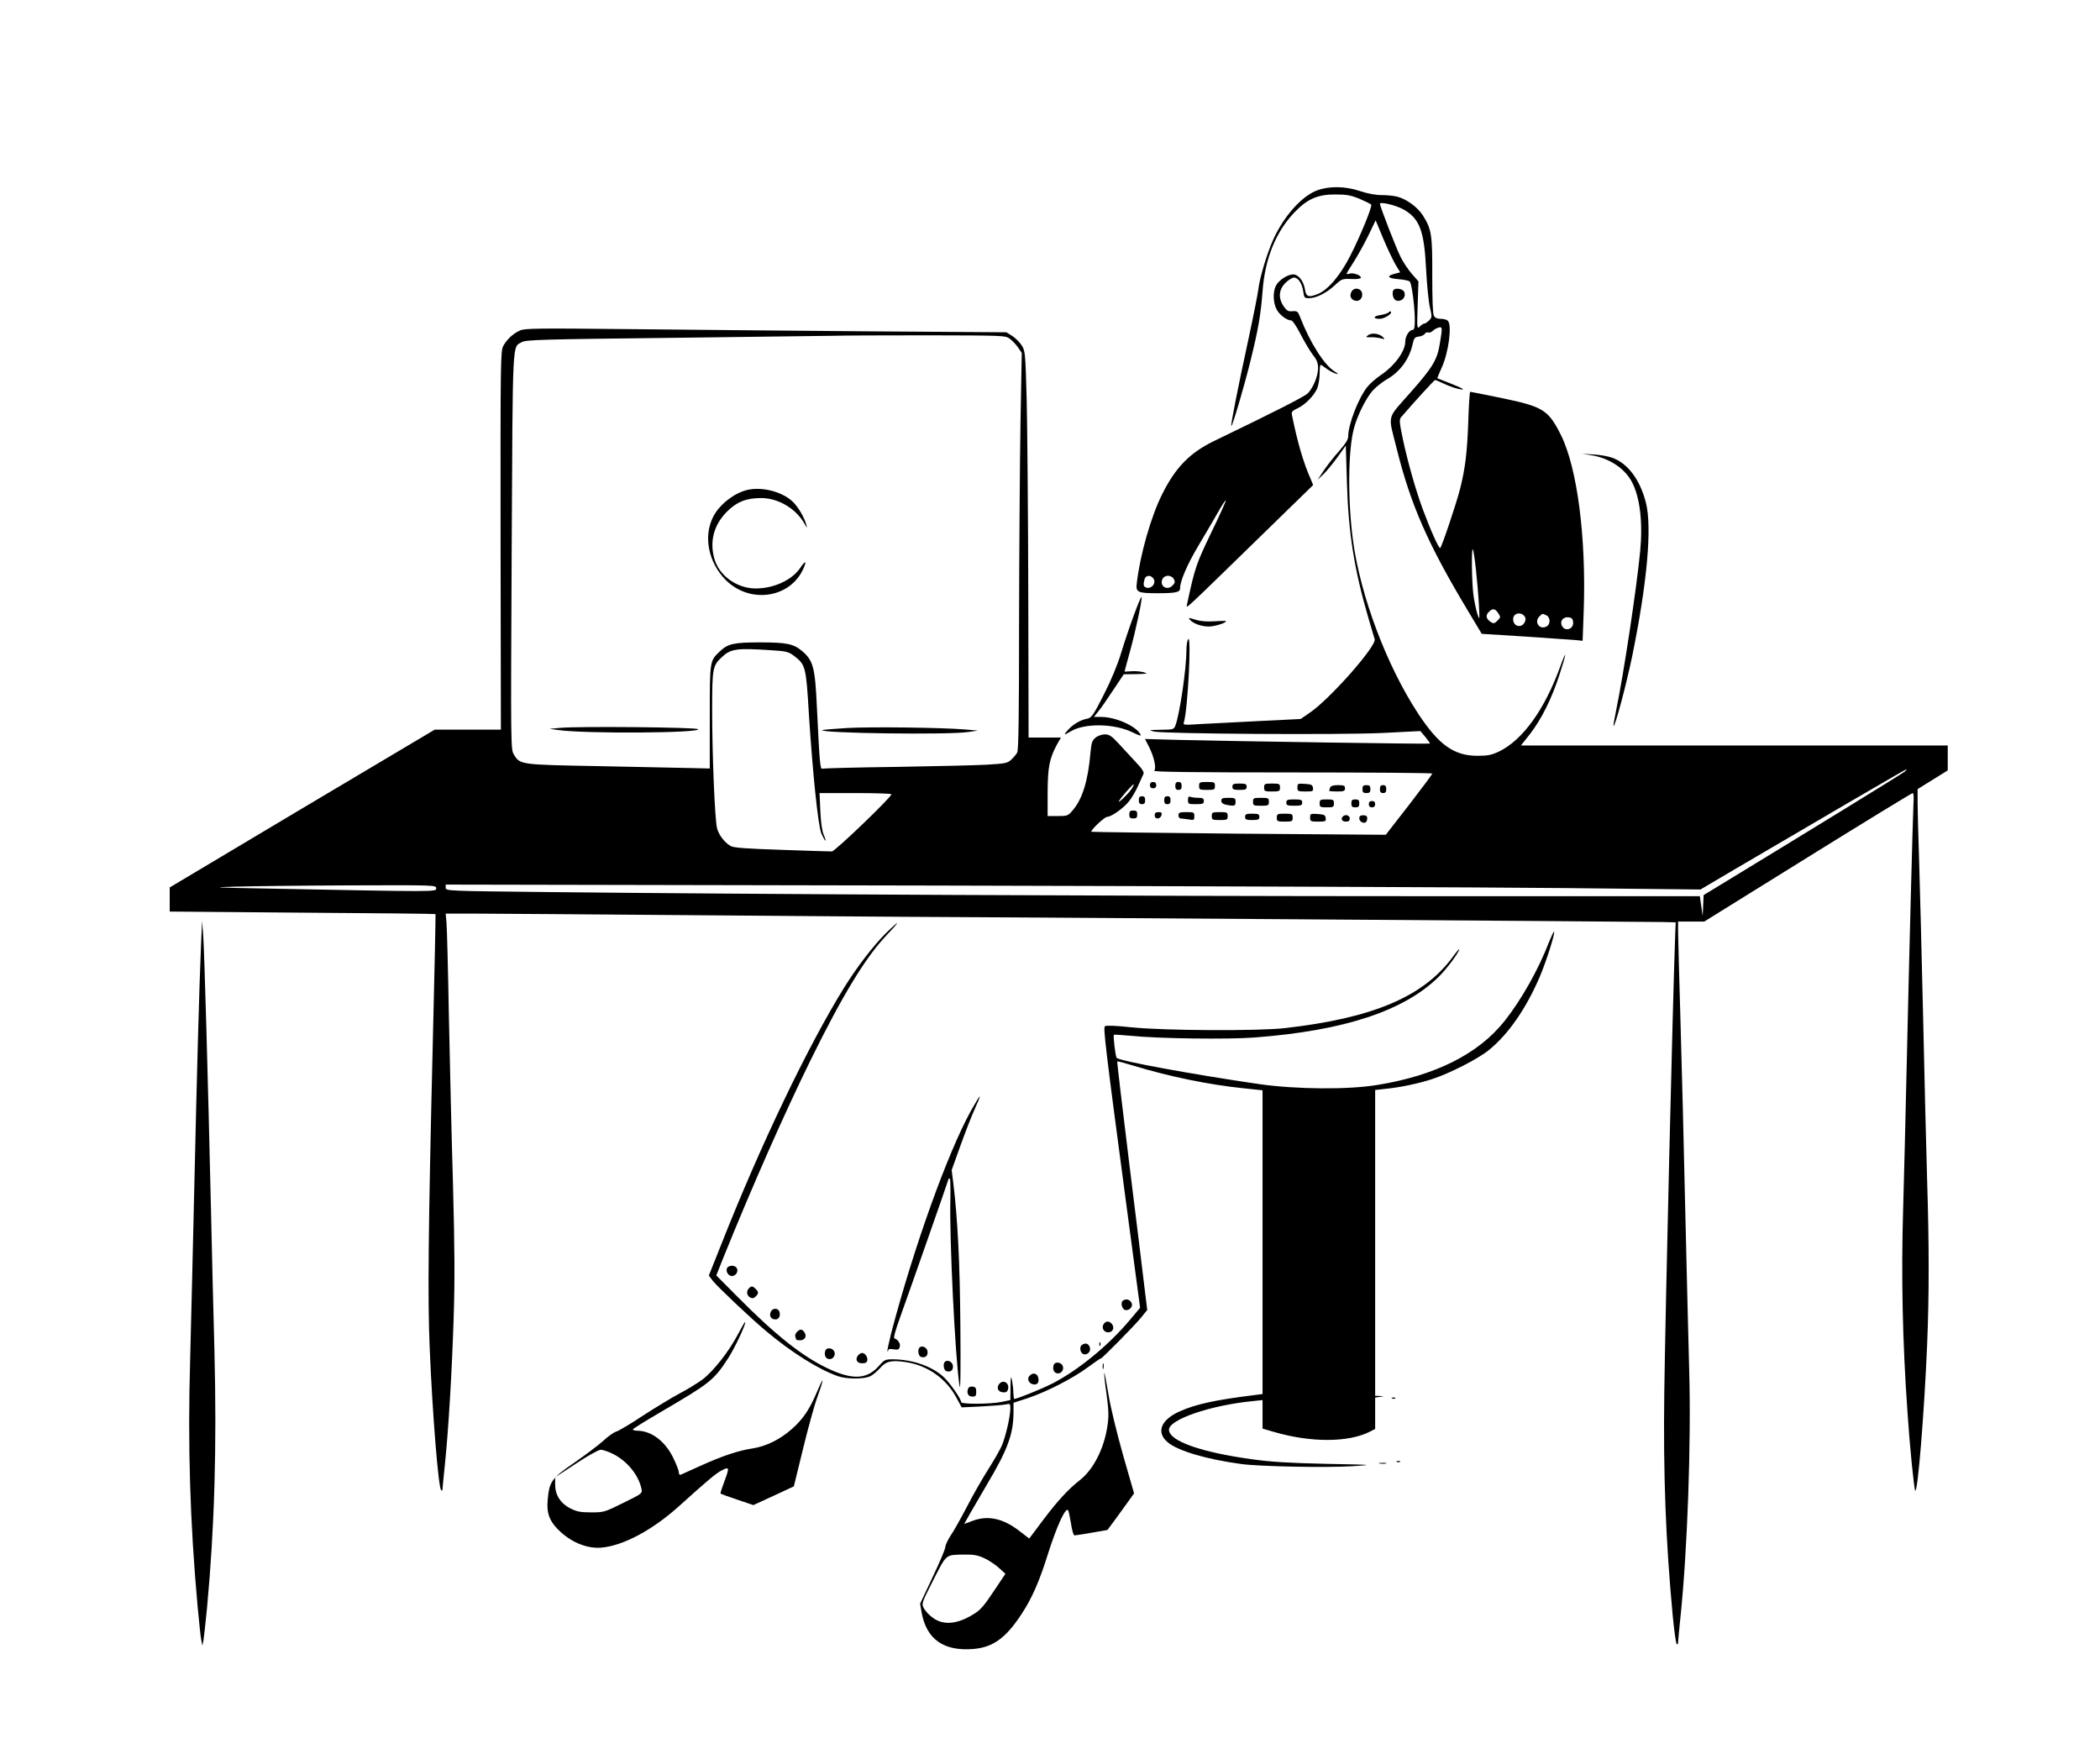 <?xml version="1.0" standalone="no"?>
<!DOCTYPE svg PUBLIC "-//W3C//DTD SVG 20010904//EN"
 "http://www.w3.org/TR/2001/REC-SVG-20010904/DTD/svg10.dtd">
<svg version="1.0" xmlns="http://www.w3.org/2000/svg"
 width="1324pt" height="1096pt" viewBox="0 0 1324 1096"
 preserveAspectRatio="xMidYMid meet">

<g transform="translate(0,1096) scale(0.1,-0.1)"
fill="#000000" stroke="none">
<path d="M8302 9759 c-98 -38 -211 -166 -277 -315 -38 -86 -82 -233 -90 -299
-4 -33 -31 -170 -60 -305 -72 -332 -117 -561 -112 -566 6 -6 80 245 121 411
49 198 65 292 76 437 15 209 85 380 205 503 78 81 146 110 255 109 70 0 97 -5
153 -28 37 -16 69 -32 72 -36 8 -13 -69 -199 -131 -321 -65 -128 -144 -220
-209 -244 -56 -22 -71 -16 -78 33 -9 51 -41 92 -74 92 -35 0 -90 -36 -108 -70
-20 -38 -19 -104 2 -147 16 -35 65 -73 93 -73 9 0 33 -35 58 -84 24 -46 58
-105 77 -130 28 -35 35 -54 35 -88 0 -48 -30 -121 -63 -156 -19 -21 -196 -111
-592 -302 -154 -75 -243 -166 -328 -336 -70 -140 -139 -380 -160 -562 -7 -56
6 -62 130 -62 116 0 143 6 143 30 0 47 45 151 117 272 44 73 99 168 123 210
24 43 46 76 48 73 3 -2 -38 -93 -91 -202 -95 -198 -103 -219 -153 -453 -6 -30
-35 -57 443 409 l352 343 -15 37 c-47 105 -85 237 -119 407 -4 17 4 25 34 39
49 22 105 79 126 127 8 21 15 62 15 93 0 30 3 55 6 55 3 0 20 -11 37 -24 18
-13 43 -27 57 -31 22 -6 21 -4 -7 14 -65 41 -154 182 -215 339 -15 39 -19 42
-49 40 -27 -3 -36 3 -56 31 -35 52 -31 105 11 147 19 19 43 34 55 34 26 0 51
-38 58 -90 5 -37 8 -40 37 -40 45 1 108 32 161 81 44 41 48 42 105 40 38 -2
60 2 60 9 0 15 -49 32 -71 25 -11 -4 -19 -4 -19 -1 0 3 20 37 45 75 25 39 66
113 92 166 l46 96 47 -113 c26 -62 61 -136 77 -164 l31 -51 -35 -9 c-54 -14
-44 -29 24 -34 34 -3 66 -9 71 -15 13 -13 32 -160 32 -242 0 -48 -3 -63 -14
-63 -21 0 -46 -40 -46 -73 0 -62 -68 -154 -156 -213 -30 -20 -67 -53 -84 -74
-56 -71 -120 -236 -120 -312 0 -19 -17 -46 -56 -90 -31 -35 -75 -90 -97 -123
l-40 -60 36 34 c20 19 60 68 89 108 l53 74 7 -233 c9 -316 46 -548 135 -853
20 -66 37 -127 40 -135 12 -44 -284 -379 -410 -464 l-57 -39 -263 -13 c-144
-7 -311 -16 -371 -19 -103 -7 -108 -6 -102 11 25 80 49 556 27 524 -6 -8 -11
-40 -11 -70 0 -118 -42 -400 -69 -473 -10 -26 -13 -27 -93 -28 -75 -1 -79 -2
-43 -11 66 -15 1178 -22 1445 -9 l235 12 32 -38 c17 -21 30 -39 28 -41 -4 -4
-1249 15 -1578 23 l-218 6 26 -51 c31 -62 47 -134 32 -149 -8 -8 250 -11 871
-11 485 0 882 -3 882 -7 0 -5 -66 -93 -146 -197 l-147 -189 -926 7 c-509 5
-928 10 -930 12 -8 8 83 94 99 94 27 0 104 55 138 98 18 22 44 67 58 99 14 32
29 65 33 73 6 11 -7 32 -48 75 -31 34 -80 87 -109 118 -44 47 -58 57 -86 57
-18 0 -45 -9 -58 -20 -22 -17 -27 -31 -33 -97 -15 -175 -51 -292 -113 -363
-28 -33 -33 -35 -93 -35 l-64 0 0 150 c1 160 11 212 60 303 l24 42 -102 0
-102 0 -2 913 c-1 501 -6 1049 -10 1217 -8 293 -9 306 -31 342 -13 20 -40 47
-60 60 l-37 23 -865 6 c-476 4 -1157 10 -1515 14 -571 6 -654 5 -685 -8 -44
-19 -83 -55 -107 -98 -17 -33 -18 -85 -17 -1226 l2 -1193 -209 0 -208 0 -836
-497 -835 -498 0 -76 0 -76 837 -7 c460 -3 838 -7 839 -9 1 -1 -6 -360 -17
-797 -29 -1199 -33 -1628 -20 -1935 18 -430 55 -881 72 -899 6 -6 9 -4 9 6 0
9 7 78 15 154 22 212 44 576 55 919 8 238 7 435 -4 850 -9 297 -20 776 -26
1065 -5 289 -12 551 -15 583 l-5 57 193 0 c105 0 725 -5 1377 -10 652 -5 1244
-10 1315 -10 298 0 4717 -31 4790 -33 l80 -2 -3 -70 c-16 -432 -62 -2368 -69
-2890 -7 -526 9 -939 53 -1410 9 -93 20 -174 25 -179 6 -6 9 -2 9 10 0 10 7
82 15 159 44 424 68 1094 55 1558 -5 177 -16 633 -25 1012 -8 380 -22 915 -30
1190 -8 275 -15 528 -15 563 l0 62 83 0 82 0 652 405 c359 223 657 405 662
405 6 0 8 -27 5 -67 -4 -71 -27 -949 -44 -1703 -5 -245 -15 -625 -21 -845 -13
-427 -4 -847 27 -1285 14 -214 42 -491 49 -498 16 -16 57 492 75 918 13 311
13 631 0 1041 -5 178 -17 637 -25 1019 -9 382 -20 823 -25 980 -5 157 -10 326
-10 375 l0 90 95 59 95 59 0 78 0 79 -1346 0 -1345 0 57 72 c72 93 136 221
185 371 47 143 50 176 5 52 -98 -269 -235 -459 -383 -532 -49 -23 -71 -28
-138 -28 -147 0 -243 68 -372 263 -200 304 -366 744 -413 1097 -33 251 -31
560 5 700 21 82 75 191 119 242 20 22 60 54 89 71 82 46 141 126 162 217 10
45 14 50 41 53 16 2 32 10 37 17 4 8 14 12 21 9 7 -3 20 1 28 9 8 8 24 18 36
21 26 9 27 2 11 -93 -17 -110 -44 -154 -186 -315 -153 -174 -143 -132 -86
-359 87 -349 196 -598 445 -1013 l90 -150 271 -17 c150 -10 293 -20 318 -22
l47 -5 7 192 c16 462 -41 901 -145 1108 -79 156 -111 176 -370 230 -107 22
-198 40 -201 40 -3 0 -9 -87 -12 -192 -7 -190 -19 -290 -51 -418 -24 -94 -116
-369 -126 -375 -8 -5 -60 110 -110 245 -44 119 -95 299 -125 440 -22 105 -24
125 -12 139 77 90 210 236 215 235 4 0 32 -12 62 -26 30 -14 71 -28 90 -31 46
-9 26 4 -64 39 -39 15 -72 29 -74 29 -1 1 11 31 27 66 44 95 67 269 39 297 -7
7 -27 12 -45 12 -22 0 -36 6 -43 20 -7 12 -10 105 -10 252 1 257 -4 294 -60
381 -32 50 -100 101 -160 117 -19 5 -63 10 -97 10 -40 0 -89 9 -137 25 -95 32
-197 33 -274 4z m542 -117 c105 -57 135 -132 147 -377 5 -98 16 -207 24 -242
14 -60 14 -64 -5 -83 -11 -11 -24 -20 -30 -20 -5 0 -18 -8 -28 -18 -18 -18
-19 -14 -14 133 l5 151 -42 48 c-23 26 -55 74 -70 105 -27 52 -131 321 -131
336 0 15 97 -8 144 -33z m-2477 -818 c15 -11 39 -36 52 -55 l23 -34 -8 -440
c-4 -242 -8 -804 -9 -1250 0 -591 -3 -815 -12 -830 -6 -11 -23 -31 -37 -44
-24 -23 -38 -25 -154 -32 -70 -4 -329 -10 -576 -14 -247 -3 -454 -9 -461 -11
-14 -6 -17 27 -35 394 -11 242 -23 287 -91 346 -56 47 -97 56 -268 56 -165 0
-202 -8 -254 -58 -62 -59 -62 -56 -62 -412 l0 -325 -130 3 c-71 2 -331 7 -576
12 -492 9 -490 9 -529 73 -20 31 -20 52 -14 1282 7 1365 3 1283 64 1318 24 15
131 18 941 27 503 6 961 12 1019 13 58 2 326 3 597 3 483 -1 492 -1 520 -22z
m2938 -1451 c7 -65 16 -165 19 -223 5 -101 5 -103 -9 -62 -8 24 -19 77 -25
118 -11 80 -14 301 -4 291 3 -3 12 -59 19 -124z m-2035 -58 c24 -28 -9 -72
-45 -59 -16 7 -18 17 -9 52 7 25 36 29 54 7z m131 -6 c9 -18 7 -25 -9 -41 -35
-35 -85 -1 -62 43 14 26 56 25 71 -2z m2045 -215 c16 -24 16 -26 -5 -47 -16
-17 -25 -19 -38 -11 -32 20 -39 41 -19 63 25 28 42 26 62 -5z m169 -24 c10
-17 -5 -49 -26 -55 -26 -8 -49 11 -49 41 0 41 53 50 75 14z m136 10 c25 -14
25 -56 -1 -70 -44 -23 -80 29 -44 64 18 19 20 19 45 6z m167 -41 c6 -49 -58
-65 -73 -18 -9 27 13 51 44 47 20 -2 27 -9 29 -29z m-5062 -178 c101 -6 115
-10 149 -35 74 -57 77 -65 95 -371 24 -372 58 -703 79 -751 11 -24 22 -44 25
-44 3 0 -2 17 -11 38 -10 23 -18 78 -21 150 l-5 112 227 0 c124 0 226 -3 226
-8 0 -18 -356 -360 -375 -360 -11 0 -152 4 -314 10 -217 7 -302 13 -322 23
-38 20 -77 70 -88 113 -14 52 -31 462 -31 745 0 261 3 280 59 332 57 55 94 60
307 46z m7154 -765 c-12 -11 -577 -358 -1157 -711 l-112 -68 -3 -66 -3 -66 -9
63 -9 62 -1791 0 c-1737 0 -4191 12 -5483 26 -625 7 -633 7 -633 27 l0 20
3103 -6 c1706 -4 3486 -11 3955 -16 l853 -9 217 128 c473 278 1076 630 1081
630 3 0 -1 -6 -9 -14z m-4878 -113 c-23 -33 -89 -95 -77 -73 14 25 89 109 93
105 2 -2 -5 -16 -16 -32z m-4382 -624 c0 -22 14 -22 -1065 -1 -341 6 -362 8
-205 12 96 3 421 7 723 8 546 2 547 2 547 -19z"/>
<path d="M4693 7866 c-80 -26 -160 -93 -196 -163 -64 -124 -31 -289 78 -399
149 -150 398 -118 486 62 27 57 20 66 -14 16 -51 -78 -167 -132 -282 -132
-118 0 -229 79 -260 184 -33 111 -5 217 79 301 61 61 121 85 215 85 109 0 222
-68 275 -165 15 -26 16 -27 10 -5 -12 47 -52 115 -86 147 -71 68 -211 100
-305 69z"/>
<path d="M3530 6371 l-65 -6 50 -7 c162 -25 911 -20 886 5 -12 12 -758 19
-871 8z"/>
<path d="M5337 6370 c-82 -5 -151 -11 -153 -13 -20 -20 799 -31 921 -12 l60 9
-80 7 c-143 12 -596 18 -748 9z"/>
<path d="M8521 9121 c-14 -25 -5 -48 20 -56 27 -9 51 13 47 44 -4 34 -51 43
-67 12z"/>
<path d="M8787 9133 c-12 -12 -7 -50 8 -63 19 -15 52 -4 60 21 4 11 1 26 -5
34 -13 15 -51 20 -63 8z"/>
<path d="M8756 8991 c-4 -5 -27 -13 -51 -17 -48 -7 -52 -24 -6 -24 30 0 81 33
70 45 -4 3 -10 2 -13 -4z"/>
<path d="M8626 8847 c-17 -13 -16 -14 15 -13 19 1 48 -3 64 -7 27 -7 28 -7 15
7 -22 23 -72 30 -94 13z"/>
<path d="M10033 8090 c113 -18 213 -84 257 -171 50 -96 68 -254 51 -434 -23
-236 -103 -768 -151 -1000 -11 -54 -19 -100 -17 -102 9 -8 82 267 118 442 95
466 126 815 85 970 -38 144 -115 246 -214 280 -26 9 -78 18 -117 20 l-70 4 58
-9z"/>
<path d="M7147 7077 c-25 -68 -61 -175 -80 -238 -22 -72 -61 -167 -108 -259
-66 -130 -77 -145 -104 -151 -43 -8 -86 -33 -119 -68 -34 -36 -30 -39 16 -11
89 52 275 49 390 -8 46 -22 55 -24 47 -10 -28 51 -156 108 -246 108 l-46 0 26
33 c15 17 57 78 94 134 l68 102 80 1 c71 2 76 3 45 12 -19 5 -54 8 -77 6 -24
-2 -43 -2 -43 -2 0 1 15 58 34 126 38 138 80 337 73 344 -3 3 -25 -51 -50
-119z"/>
<path d="M7502 7053 c20 -24 72 -43 118 -43 37 0 110 22 110 34 0 2 -33 2 -72
-1 -50 -3 -89 0 -121 10 -44 14 -47 14 -35 0z"/>
<path d="M7250 6010 c0 -13 7 -20 20 -20 13 0 20 7 20 20 0 13 -7 20 -20 20
-13 0 -20 -7 -20 -20z"/>
<path d="M7410 6005 c0 -18 5 -25 20 -25 15 0 20 7 20 25 0 18 -5 25 -20 25
-15 0 -20 -7 -20 -25z"/>
<path d="M7560 6005 c0 -23 3 -25 50 -25 47 0 50 2 50 25 0 23 -3 25 -50 25
-47 0 -50 -2 -50 -25z"/>
<path d="M7770 6000 c0 -17 7 -20 45 -20 38 0 45 3 45 20 0 17 -7 20 -45 20
-38 0 -45 -3 -45 -20z"/>
<path d="M7970 5995 c0 -23 3 -25 50 -25 47 0 50 2 50 25 0 23 -3 25 -50 25
-47 0 -50 -2 -50 -25z"/>
<path d="M8180 5996 c0 -24 3 -26 51 -26 47 0 50 2 47 23 -3 19 -10 22 -50 25
-46 3 -48 2 -48 -22z"/>
<path d="M8386 5994 c-3 -9 -6 -18 -6 -20 0 -2 23 -4 50 -4 43 0 50 3 50 20 0
17 -7 20 -44 20 -31 0 -46 -5 -50 -16z"/>
<path d="M8590 5985 c0 -20 5 -25 25 -25 20 0 25 5 25 25 0 20 -5 25 -25 25
-20 0 -25 -5 -25 -25z"/>
<path d="M8700 5985 c0 -18 5 -25 20 -25 15 0 20 7 20 25 0 18 -5 25 -20 25
-15 0 -20 -7 -20 -25z"/>
<path d="M7180 5915 c0 -18 5 -25 20 -25 15 0 20 7 20 25 0 18 -5 25 -20 25
-15 0 -20 -7 -20 -25z"/>
<path d="M7340 5915 c0 -18 5 -25 20 -25 15 0 20 7 20 25 0 18 -5 25 -20 25
-15 0 -20 -7 -20 -25z"/>
<path d="M7490 5916 c0 -25 3 -26 50 -26 43 0 50 3 50 20 0 16 -7 20 -34 20
-19 0 -41 3 -50 6 -12 5 -16 0 -16 -20z"/>
<path d="M7700 5911 c0 -13 10 -20 31 -25 51 -10 59 -8 59 19 0 23 -4 25 -45
25 -37 0 -45 -3 -45 -19z"/>
<path d="M7900 5905 c0 -23 3 -25 50 -25 47 0 50 2 50 25 0 23 -3 25 -50 25
-47 0 -50 -2 -50 -25z"/>
<path d="M8110 5900 c0 -17 7 -20 50 -20 43 0 50 3 50 20 0 17 -7 20 -50 20
-43 0 -50 -3 -50 -20z"/>
<path d="M8320 5895 c0 -23 4 -25 45 -25 41 0 45 2 45 25 0 23 -4 25 -45 25
-41 0 -45 -2 -45 -25z"/>
<path d="M8520 5895 c0 -20 5 -25 25 -25 20 0 25 5 25 25 0 20 -5 25 -25 25
-20 0 -25 -5 -25 -25z"/>
<path d="M8630 5890 c0 -13 7 -20 20 -20 13 0 20 7 20 20 0 13 -7 20 -20 20
-13 0 -20 -7 -20 -20z"/>
<path d="M7120 5825 c0 -20 5 -25 25 -25 20 0 25 5 25 25 0 20 -5 25 -25 25
-20 0 -25 -5 -25 -25z"/>
<path d="M7280 5820 c0 -13 7 -20 19 -20 10 0 21 9 24 20 4 16 0 20 -19 20
-17 0 -24 -6 -24 -20z"/>
<path d="M7430 5820 c0 -11 6 -20 13 -20 6 0 29 -3 50 -6 35 -6 37 -5 37 20 0
25 -3 26 -50 26 -43 0 -50 -3 -50 -20z"/>
<path d="M7640 5815 c0 -23 3 -25 50 -25 47 0 50 2 50 25 0 23 -3 25 -50 25
-47 0 -50 -2 -50 -25z"/>
<path d="M7850 5810 c0 -17 7 -20 45 -20 38 0 45 3 45 20 0 17 -7 20 -45 20
-38 0 -45 -3 -45 -20z"/>
<path d="M8050 5805 c0 -23 3 -25 50 -25 47 0 50 2 50 25 0 23 -3 25 -50 25
-47 0 -50 -2 -50 -25z"/>
<path d="M8260 5806 c0 -24 3 -26 51 -26 47 0 50 2 47 23 -3 19 -10 22 -50 25
-46 3 -48 2 -48 -22z"/>
<path d="M8467 5813 c-16 -15 -6 -33 18 -33 18 0 25 5 25 20 0 20 -28 28 -43
13z"/>
<path d="M8570 5801 c0 -20 25 -35 41 -25 5 3 9 14 9 25 0 14 -7 19 -25 19
-18 0 -25 -5 -25 -19z"/>
<path d="M1267 4990 c-10 -232 -25 -758 -42 -1515 -8 -357 -20 -843 -26 -1080
-16 -551 -1 -1033 47 -1565 9 -96 19 -191 23 -210 l7 -35 7 35 c3 19 13 109
22 200 48 515 62 1019 47 1622 -7 260 -17 664 -22 898 -19 833 -42 1636 -49
1725 l-7 90 -7 -165z"/>
<path d="M5582 5073 c-75 -74 -180 -211 -259 -338 -229 -369 -529 -995 -777
-1624 l-77 -193 25 -33 c29 -37 239 -236 336 -317 161 -135 328 -240 452 -284
56 -20 168 -20 206 0 16 8 43 31 61 51 38 44 72 51 165 37 135 -21 252 -104
316 -224 l33 -61 126 6 c69 4 138 9 154 13 25 6 27 4 27 -25 0 -52 -30 -179
-54 -236 -13 -28 -51 -95 -85 -148 -34 -53 -94 -158 -133 -233 -39 -75 -86
-159 -105 -186 -18 -28 -33 -60 -33 -72 0 -11 -36 -97 -80 -189 l-79 -168 10
-57 c31 -168 140 -244 327 -228 121 10 202 68 298 213 68 101 117 212 172 389
56 175 109 291 126 273 3 -3 11 -40 18 -82 6 -42 16 -77 22 -77 6 0 55 7 110
17 l98 17 52 70 c28 39 66 91 84 116 l32 45 -69 240 c-39 138 -79 301 -92 382
-13 78 -25 140 -27 138 -2 -2 4 -61 14 -131 14 -105 16 -141 6 -204 -20 -140
-88 -275 -173 -341 -73 -57 -142 -132 -233 -253 l-87 -116 -65 50 c-102 78
-197 98 -294 61 l-51 -19 37 66 c21 37 69 119 106 182 131 220 167 318 168
455 l0 61 86 28 c119 39 287 125 383 196 45 33 81 58 81 55 0 -8 216 210 254
258 l39 48 -18 147 c-9 81 -53 433 -96 782 -43 349 -77 636 -75 638 2 2 48
-10 103 -27 223 -68 476 -120 691 -142 l122 -13 0 -957 0 -958 -47 -6 c-252
-31 -375 -58 -477 -104 -118 -53 -148 -132 -74 -194 64 -54 242 -107 463 -137
115 -16 536 -24 700 -14 139 9 138 9 -165 15 -225 5 -346 12 -460 28 -326 44
-530 116 -530 187 0 64 257 153 523 180 l67 7 0 -90 0 -90 73 -21 c231 -68
472 -67 606 3 l31 16 0 99 0 99 28 4 27 4 -27 2 -28 1 0 964 0 964 63 7 c94 9
212 34 297 62 108 35 289 127 356 182 122 98 235 261 321 461 41 96 99 278 91
286 -3 2 -17 -29 -33 -68 -66 -172 -175 -364 -279 -495 -164 -207 -436 -344
-801 -403 -185 -31 -513 -28 -745 5 -425 62 -889 147 -900 166 -8 12 -23 139
-17 145 2 2 48 -1 103 -6 169 -18 615 -24 784 -11 565 43 941 167 1160 382 53
52 130 156 130 175 0 3 -20 -20 -43 -52 -185 -249 -503 -383 -1057 -446 -169
-19 -760 -16 -965 5 -102 11 -163 13 -169 7 -11 -11 4 -140 134 -1115 l88
-660 -68 -81 c-136 -161 -328 -317 -490 -399 -70 -35 -219 -95 -236 -95 -2 0
-4 17 -5 38 0 20 -4 55 -8 77 -8 35 -9 29 -10 -41 l-1 -81 -57 -12 c-72 -14
-253 -15 -253 -1 0 19 -67 116 -106 154 -72 70 -198 115 -323 116 -51 0 -55
-2 -92 -44 -74 -83 -166 -87 -321 -13 -160 76 -328 209 -568 451 l-134 135 43
108 c186 460 386 912 551 1248 202 411 347 649 479 788 40 42 71 77 67 77 -3
0 -37 -30 -74 -67z m624 -3937 c29 -13 70 -41 92 -61 l41 -37 -75 -112 c-61
-92 -84 -118 -128 -144 -102 -63 -188 -70 -254 -22 -23 16 -48 43 -57 60 -16
30 -15 32 60 180 85 165 74 157 195 159 60 1 85 -4 126 -23z"/>
<path d="M6122 3958 c-149 -270 -361 -862 -503 -1402 -15 -60 -26 -112 -24
-115 3 -2 5 1 5 7 0 7 12 9 34 5 28 -4 34 -2 39 16 5 21 -11 45 -34 53 -7 2 6
50 36 133 52 144 305 865 305 871 0 2 3 4 8 4 4 0 5 -57 4 -127 -7 -251 30
-1005 58 -1183 6 -34 7 112 5 375 -3 401 -17 683 -45 909 l-10 79 56 156 c31
86 71 189 90 230 19 41 33 76 31 78 -2 2 -27 -39 -55 -89z"/>
<path d="M4583 2964 c-8 -22 10 -49 32 -49 10 0 22 7 28 16 15 24 1 49 -28 49
-15 0 -28 -7 -32 -16z"/>
<path d="M4722 2838 c-18 -18 -14 -46 7 -58 15 -7 23 -6 35 6 20 19 20 29 0
48 -19 19 -26 20 -42 4z"/>
<path d="M7081 2761 c-20 -13 -6 -61 18 -61 28 0 47 28 34 48 -12 20 -33 25
-52 13z"/>
<path d="M4860 2690 c-14 -27 4 -52 34 -48 31 4 30 62 -1 66 -14 2 -26 -4 -33
-18z"/>
<path d="M4651 2545 c-56 -107 -155 -232 -223 -283 -29 -21 -93 -61 -143 -87
-49 -26 -154 -90 -233 -141 -78 -52 -154 -97 -168 -100 -14 -4 -51 -30 -82
-59 -31 -28 -114 -90 -183 -138 -141 -97 -156 -117 -166 -234 -8 -87 13 -139
82 -202 78 -70 172 -106 259 -98 137 13 321 111 489 263 183 165 233 207 270
225 46 24 47 17 12 -76 -14 -37 -24 -69 -22 -71 2 -3 50 -20 106 -39 l101 -34
128 59 127 59 57 233 c31 128 72 278 92 332 20 55 34 101 32 103 -2 2 -18 -31
-36 -74 -45 -107 -87 -170 -156 -231 -75 -67 -162 -110 -250 -124 -88 -13
-190 -47 -329 -110 -60 -27 -116 -52 -122 -55 -8 -3 -13 2 -13 14 0 10 -15 50
-34 89 -51 107 -139 174 -230 174 -14 0 -26 4 -26 8 0 4 80 54 178 111 309
181 332 198 423 338 42 65 115 220 107 228 -2 2 -23 -34 -47 -80z m-787 -751
c90 -45 161 -132 180 -219 7 -30 6 -31 -114 -90 -119 -59 -123 -60 -204 -60
-68 0 -90 5 -132 26 -60 31 -94 84 -94 149 l0 46 132 87 c74 49 142 87 156 87
13 0 47 -12 76 -26z"/>
<path d="M6961 2616 c-19 -23 -4 -56 25 -56 28 0 42 25 27 49 -14 22 -37 25
-52 7z"/>
<path d="M5026 2564 c-10 -9 -15 -23 -12 -31 3 -8 6 -17 6 -19 0 -2 11 -4 25
-4 29 0 43 25 28 48 -14 23 -29 25 -47 6z"/>
<path d="M6931 2484 c0 -11 3 -14 6 -6 3 7 2 16 -1 19 -3 4 -6 -2 -5 -13z"/>
<path d="M6822 2481 c-20 -12 -11 -55 12 -59 27 -6 48 25 35 49 -10 20 -26 24
-47 10z"/>
<path d="M5797 2464 c-13 -13 -7 -52 8 -58 27 -10 46 5 43 33 -3 26 -35 41
-51 25z"/>
<path d="M5204 2446 c-10 -25 0 -51 20 -54 27 -6 48 25 35 49 -12 22 -47 25
-55 5z"/>
<path d="M5410 2415 c-20 -25 -8 -50 25 -50 21 0 31 5 33 18 4 21 -14 47 -33
47 -7 0 -18 -7 -25 -15z"/>
<path d="M5957 2374 c-13 -13 -7 -52 8 -58 27 -10 46 5 43 33 -3 26 -35 41
-51 25z"/>
<path d="M6644 2356 c-10 -25 0 -51 20 -54 27 -6 48 25 35 49 -12 22 -47 25
-55 5z"/>
<path d="M6952 2345 c0 -16 2 -22 5 -12 2 9 2 23 0 30 -3 6 -5 -1 -5 -18z"/>
<path d="M6489 2284 c-15 -19 -2 -47 26 -52 25 -5 38 13 31 42 -7 30 -36 35
-57 10z"/>
<path d="M6300 2235 c-19 -23 -8 -50 22 -53 19 -2 28 2 33 18 12 39 -29 66
-55 35z"/>
<path d="M6104 2206 c-11 -29 0 -51 26 -51 21 0 25 5 25 30 0 24 -5 31 -23 33
-13 2 -24 -3 -28 -12z"/>
<path d="M8778 2143 c7 -3 16 -2 19 1 4 3 -2 6 -13 5 -11 0 -14 -3 -6 -6z"/>
<path d="M8808 1743 c7 -3 16 -2 19 1 4 3 -2 6 -13 5 -11 0 -14 -3 -6 -6z"/>
<path d="M8698 1733 c12 -2 30 -2 40 0 9 3 -1 5 -23 4 -22 0 -30 -2 -17 -4z"/>
</g>
</svg>
